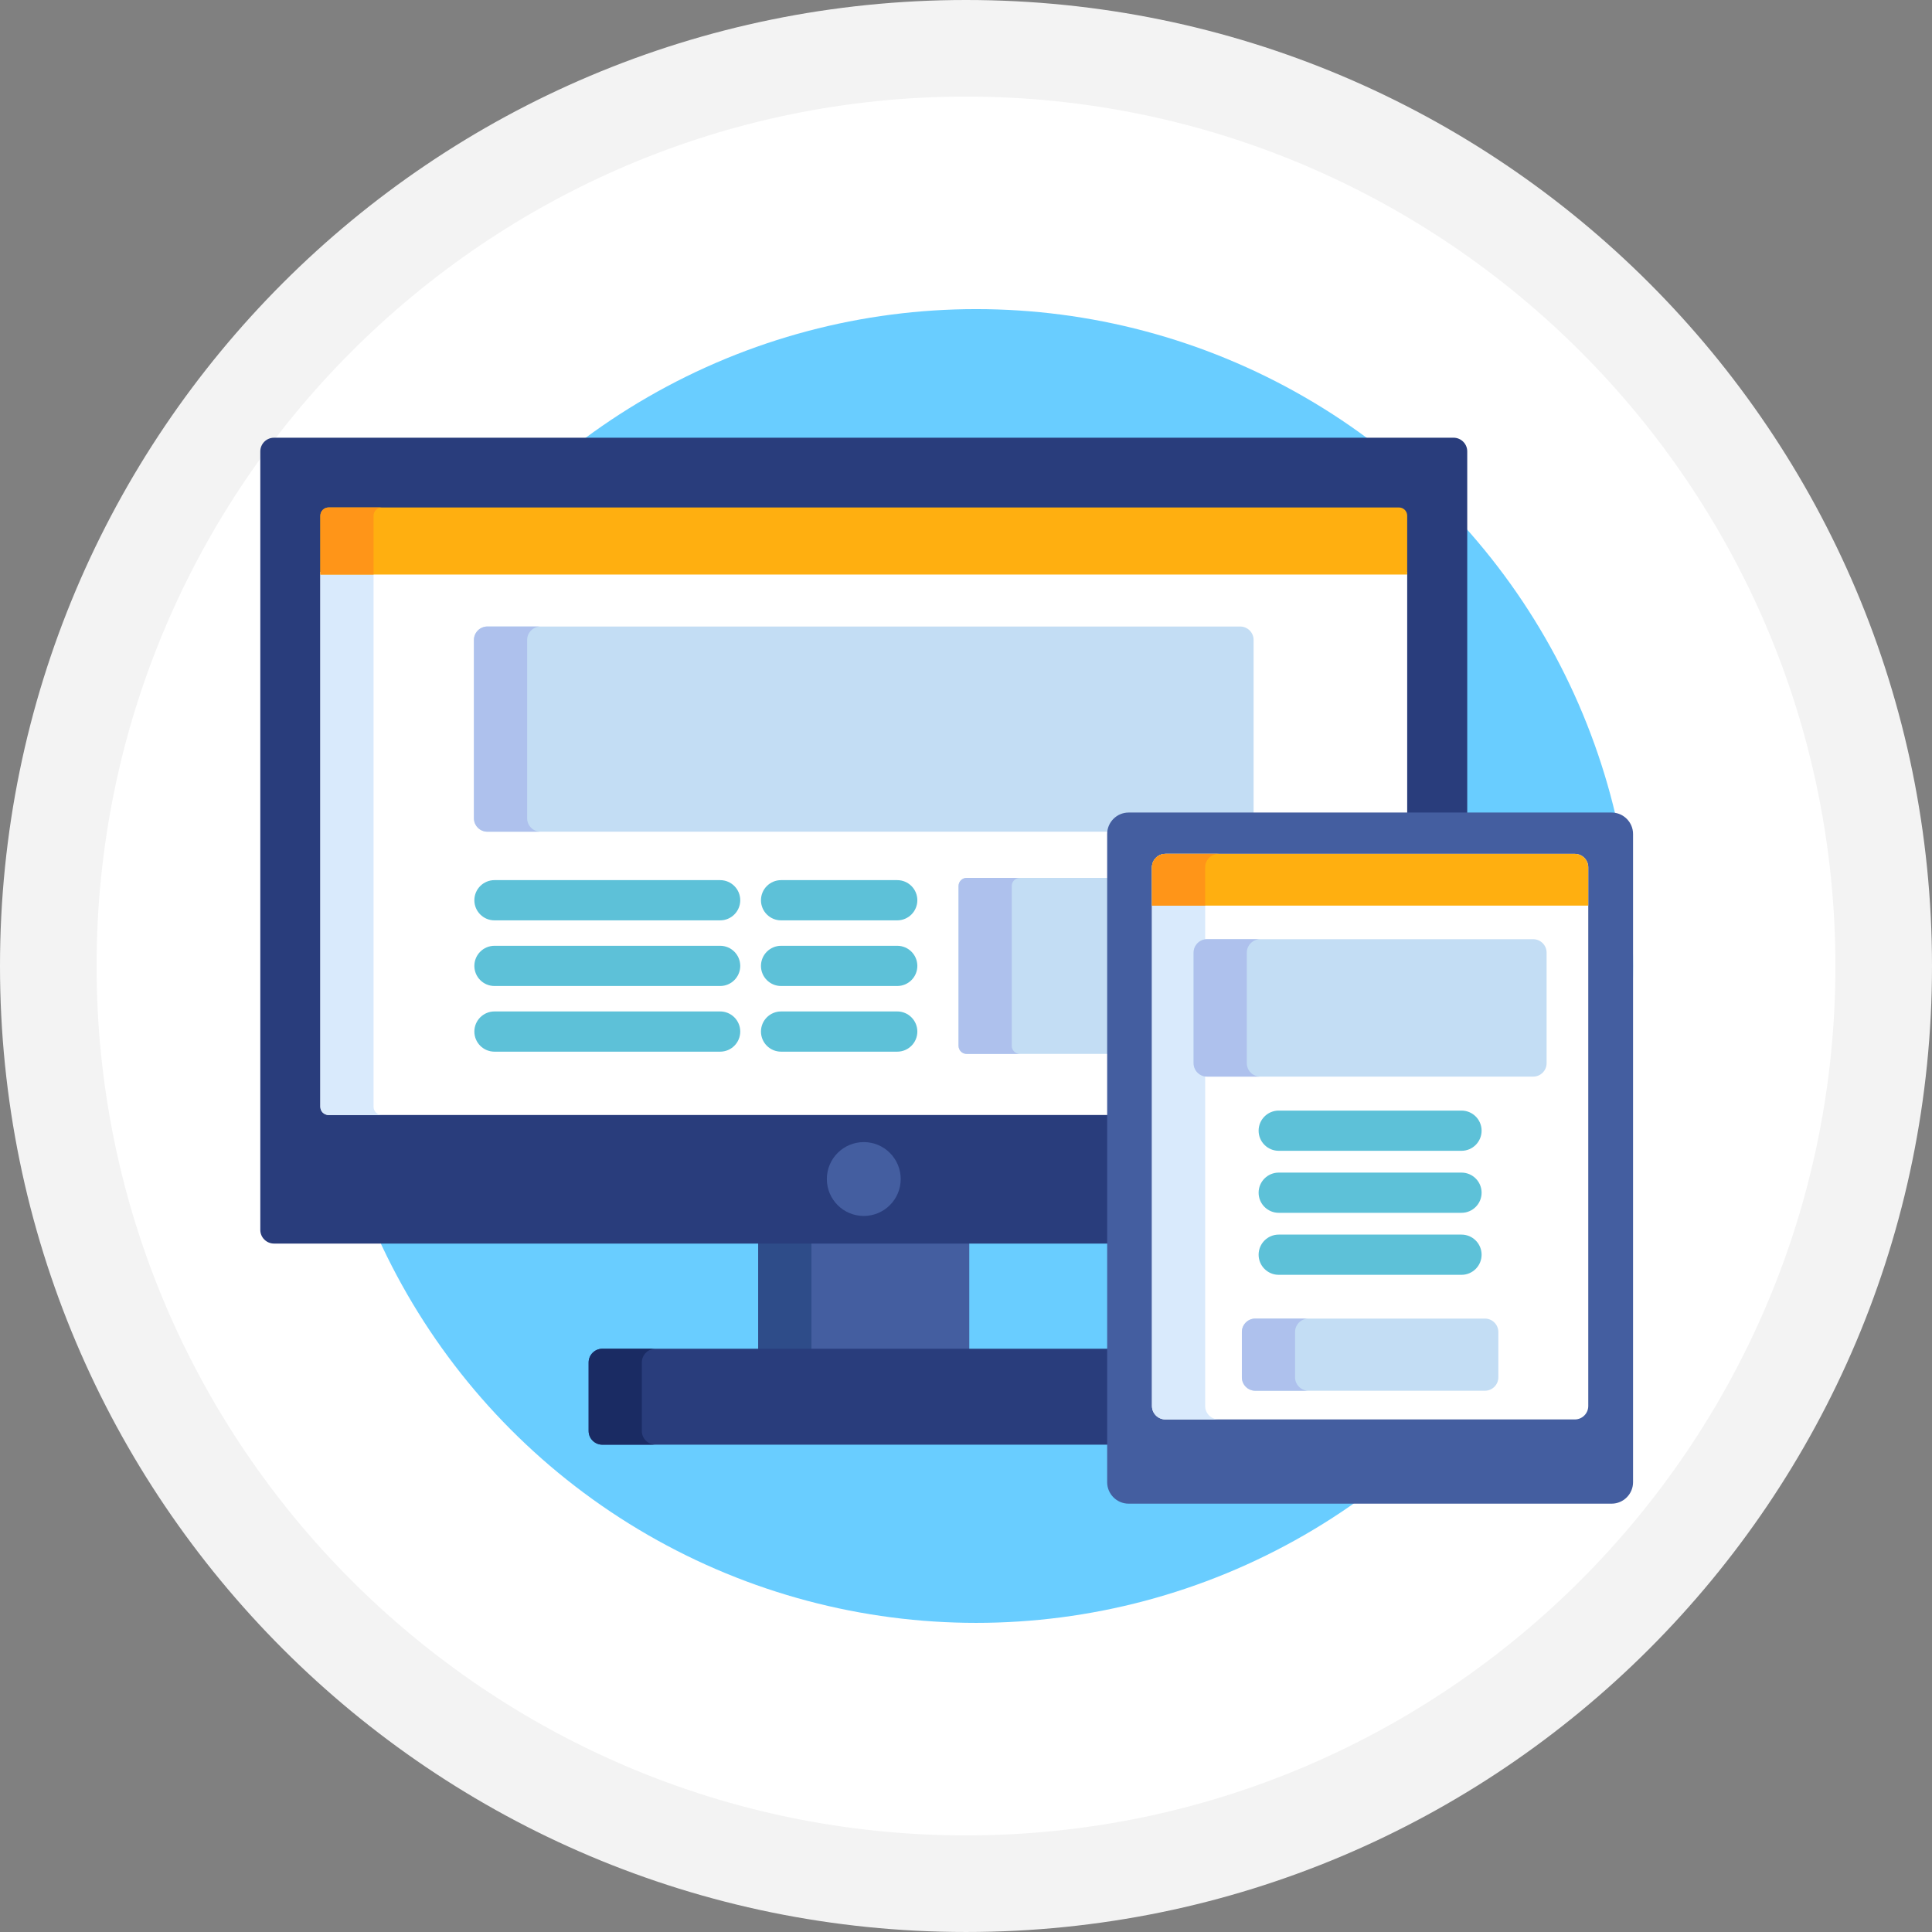 <?xml version="1.0" encoding="utf-8"?>
<!-- Generator: Adobe Illustrator 16.0.0, SVG Export Plug-In . SVG Version: 6.00 Build 0)  -->
<!DOCTYPE svg PUBLIC "-//W3C//DTD SVG 1.1//EN" "http://www.w3.org/Graphics/SVG/1.1/DTD/svg11.dtd">
<svg version="1.1" id="Layer_1" xmlns="http://www.w3.org/2000/svg" xmlns:xlink="http://www.w3.org/1999/xlink" x="0px" y="0px"
	 width="200px" height="199.999px" viewBox="0 0 200 199.999" enable-background="new 0 0 200 199.999" xml:space="preserve">
<rect x="0" y="0" width="200" height="199.999" fill="#808080" stroke="none"/>
<g>
	<path fill-rule="evenodd" clip-rule="evenodd" fill="#FFFFFF" d="M100,194.999c-52.383,0-95-42.616-95-94.999
		C5,47.617,47.617,5,100,5c52.383,0,95,42.617,95,95C195,152.382,152.383,194.999,100,194.999z"/>
	<path fill="#F3F3F3" d="M100,10c49.626,0,90,40.374,90,90c0,49.625-40.374,89.999-90,89.999S10,149.625,10,100
		C10,50.374,50.374,10,100,10 M100,0C44.771,0,0,44.771,0,100c0,55.228,44.771,99.999,100,99.999S200,155.228,200,100
		C200,44.771,155.229,0,100,0L100,0z"/>
</g>
<g>
	<circle fill="#69CDFF" cx="101.053" cy="99.999" r="68"/>
	<rect x="78.494" y="128.457" fill="#445EA0" width="21.846" height="11.443"/>
	<rect x="78.494" y="128.457" fill="#2E4C89" width="5.507" height="11.443"/>
	<path fill="#293D7C" d="M114.891,139.623H62.352c-0.778,0-1.416,0.638-1.416,1.417v7.097c0,0.779,0.638,1.416,1.416,1.416h52.539
		V139.623L114.891,139.623z"/>
	<path fill="#1A2B63" d="M66.443,148.136v-7.098c0-0.778,0.637-1.416,1.416-1.416h-5.508c-0.778,0-1.416,0.638-1.416,1.416v7.098
		c0,0.779,0.638,1.416,1.416,1.416h5.507C67.08,149.552,66.443,148.916,66.443,148.136z"/>
	<path fill="#293D7C" d="M150.472,45.312H28.363c-0.779,0-1.416,0.637-1.416,1.416v80.591c0,0.778,0.637,1.415,1.416,1.415h86.527
		V86.334c0-1.071,0.872-1.943,1.943-1.943h35.055V46.728C151.889,45.949,151.251,45.312,150.472,45.312z"/>
	<path fill="#FFFFFF" d="M33.163,114.575c0,0.467,0.383,0.849,0.85,0.849h80.878V86.334c0-1.071,0.872-1.943,1.943-1.943h28.838
		V59.199H33.163V114.575z"/>
	<path fill="#D9EAFC" d="M38.671,114.575V59.199h-5.508v55.376c0,0.467,0.383,0.849,0.85,0.849h5.508
		C39.053,115.423,38.671,115.042,38.671,114.575z"/>
	<circle fill="#445EA0" cx="89.418" cy="122.053" r="3.823"/>
	<path fill="#C3DDF4" d="M114.891,90.88h-14.828c-0.457,0-0.832,0.375-0.832,0.833v16.553c0,0.458,0.375,0.832,0.832,0.832h14.828
		V90.88z"/>
	<path fill="#AEC1ED" d="M104.737,108.266V91.713c0-0.458,0.375-0.833,0.833-0.833h-5.508c-0.457,0-0.832,0.375-0.832,0.833v16.553
		c0,0.458,0.375,0.832,0.832,0.832h5.508C105.112,109.098,104.737,108.724,104.737,108.266z"/>
	<path fill="#C3DDF4" d="M116.834,84.392h12.938V66.245c0-0.764-0.625-1.388-1.388-1.388H50.451c-0.764,0-1.389,0.625-1.389,1.388
		v18.464c0,0.763,0.625,1.388,1.389,1.388h64.456C115.024,85.138,115.843,84.392,116.834,84.392z"/>
	<path fill="#AEC1ED" d="M54.57,84.708V66.245c0-0.763,0.624-1.388,1.388-1.388h-5.507c-0.764,0-1.389,0.625-1.389,1.388v18.464
		c0,0.764,0.625,1.388,1.389,1.388h5.507C55.194,86.097,54.57,85.472,54.57,84.708z"/>
	<path fill="#FFAF10" d="M144.822,52.533H34.013c-0.467,0-0.85,0.382-0.85,0.85v6.093h112.509v-6.093
		C145.672,52.915,145.29,52.533,144.822,52.533z"/>
	<path fill="#FF9518" d="M39.521,52.533h-5.508c-0.467,0-0.85,0.382-0.85,0.85v6.093h5.508v-6.093
		C38.671,52.915,39.053,52.533,39.521,52.533z"/>
	<g>
		<path fill="#5DC1D8" d="M74.548,95.275H51.187c-1.149,0-2.081-0.932-2.081-2.082s0.932-2.082,2.081-2.082h23.361
			c1.15,0,2.082,0.932,2.082,2.082S75.698,95.275,74.548,95.275z"/>
		<path fill="#5DC1D8" d="M74.548,102.071H51.187c-1.149,0-2.081-0.931-2.081-2.081s0.932-2.082,2.081-2.082h23.361
			c1.15,0,2.082,0.932,2.082,2.082C76.63,101.139,75.698,102.071,74.548,102.071z"/>
		<path fill="#5DC1D8" d="M74.548,108.868H51.187c-1.149,0-2.081-0.932-2.081-2.082c0-1.149,0.932-2.082,2.081-2.082h23.361
			c1.15,0,2.082,0.933,2.082,2.082C76.63,107.936,75.698,108.868,74.548,108.868z"/>
		<path fill="#5DC1D8" d="M92.882,95.275H80.857c-1.15,0-2.082-0.932-2.082-2.082s0.932-2.082,2.082-2.082h12.024
			c1.15,0,2.082,0.932,2.082,2.082S94.032,95.275,92.882,95.275z"/>
		<path fill="#5DC1D8" d="M92.882,102.071H80.857c-1.15,0-2.082-0.931-2.082-2.081s0.932-2.082,2.082-2.082h12.024
			c1.15,0,2.082,0.932,2.082,2.082C94.964,101.139,94.032,102.071,92.882,102.071z"/>
		<path fill="#5DC1D8" d="M92.882,108.868H80.857c-1.15,0-2.082-0.932-2.082-2.082c0-1.149,0.932-2.082,2.082-2.082h12.024
			c1.15,0,2.082,0.933,2.082,2.082C94.964,107.936,94.032,108.868,92.882,108.868z"/>
	</g>
	<path fill="#445EA0" d="M166.833,84.114c1.221,0,2.22,0.999,2.22,2.22v67.104c0,1.222-0.999,2.221-2.22,2.221h-49.999
		c-1.222,0-2.221-0.999-2.221-2.221V86.334c0-1.221,0.999-2.22,2.221-2.22H166.833L166.833,84.114z"/>
	<path fill="#FFFFFF" d="M120.639,146.94c-0.763,0-1.388-0.624-1.388-1.388V89.78c0-0.764,0.625-1.388,1.388-1.388h42.389
		c0.764,0,1.388,0.625,1.388,1.388v55.772c0,0.764-0.624,1.388-1.388,1.388H120.639z"/>
	<path fill="#D9EAFC" d="M124.759,145.552V89.78c0-0.764,0.624-1.388,1.388-1.388h-5.508c-0.763,0-1.388,0.625-1.388,1.388v55.772
		c0,0.764,0.625,1.388,1.388,1.388h5.508C125.383,146.94,124.759,146.316,124.759,145.552z"/>
	<path fill="#445EA0" d="M139.235,152.491c-0.764,0-1.389-0.624-1.389-1.388v-0.54c0-0.763,0.625-1.388,1.389-1.388h5.196
		c0.763,0,1.388,0.625,1.388,1.388v0.54c0,0.764-0.625,1.388-1.388,1.388H139.235z"/>
	<path fill="#FFAF10" d="M164.415,93.747V89.78c0-0.764-0.624-1.388-1.388-1.388h-42.389c-0.763,0-1.388,0.625-1.388,1.388v3.967
		H164.415L164.415,93.747z"/>
	<path fill="#FF9518" d="M126.146,88.392h-5.508c-0.763,0-1.388,0.625-1.388,1.388v3.967h5.508V89.78
		C124.759,89.016,125.383,88.392,126.146,88.392z"/>
	<g>
		<path fill="#5DC1D8" d="M151.293,119.131h-18.92c-1.149,0-2.082-0.932-2.082-2.082c0-1.149,0.933-2.081,2.082-2.081h18.92
			c1.15,0,2.082,0.932,2.082,2.081C153.375,118.2,152.443,119.131,151.293,119.131z"/>
		<path fill="#5DC1D8" d="M151.293,125.55h-18.92c-1.149,0-2.082-0.932-2.082-2.081c0-1.15,0.933-2.082,2.082-2.082h18.92
			c1.15,0,2.082,0.932,2.082,2.082C153.375,124.619,152.443,125.55,151.293,125.55z"/>
		<path fill="#5DC1D8" d="M151.293,131.969h-18.92c-1.149,0-2.082-0.933-2.082-2.082s0.933-2.082,2.082-2.082h18.92
			c1.15,0,2.082,0.933,2.082,2.082S152.443,131.969,151.293,131.969z"/>
	</g>
	<path fill="#C3DDF4" d="M160.104,110.062c0,0.764-0.624,1.388-1.388,1.388H124.95c-0.763,0-1.388-0.624-1.388-1.388V98.615
		c0-0.763,0.625-1.388,1.388-1.388h33.766c0.764,0,1.388,0.625,1.388,1.388V110.062z"/>
	<path fill="#AEC1ED" d="M129.07,110.062V98.615c0-0.763,0.624-1.388,1.388-1.388h-5.508c-0.763,0-1.388,0.625-1.388,1.388v11.447
		c0,0.764,0.625,1.388,1.388,1.388h5.508C129.694,111.45,129.07,110.826,129.07,110.062z"/>
	<path fill="#C3DDF4" d="M155.108,142.58c0,0.764-0.625,1.388-1.388,1.388h-23.774c-0.764,0-1.388-0.624-1.388-1.388v-4.693
		c0-0.763,0.624-1.388,1.388-1.388h23.774c0.763,0,1.388,0.625,1.388,1.388V142.58L155.108,142.58z"/>
	<path fill="#AEC1ED" d="M134.065,142.58v-4.693c0-0.763,0.625-1.388,1.388-1.388h-5.507c-0.764,0-1.388,0.625-1.388,1.388v4.693
		c0,0.764,0.624,1.388,1.388,1.388h5.507C134.69,143.967,134.065,143.343,134.065,142.58z"/>
</g>
</svg>
